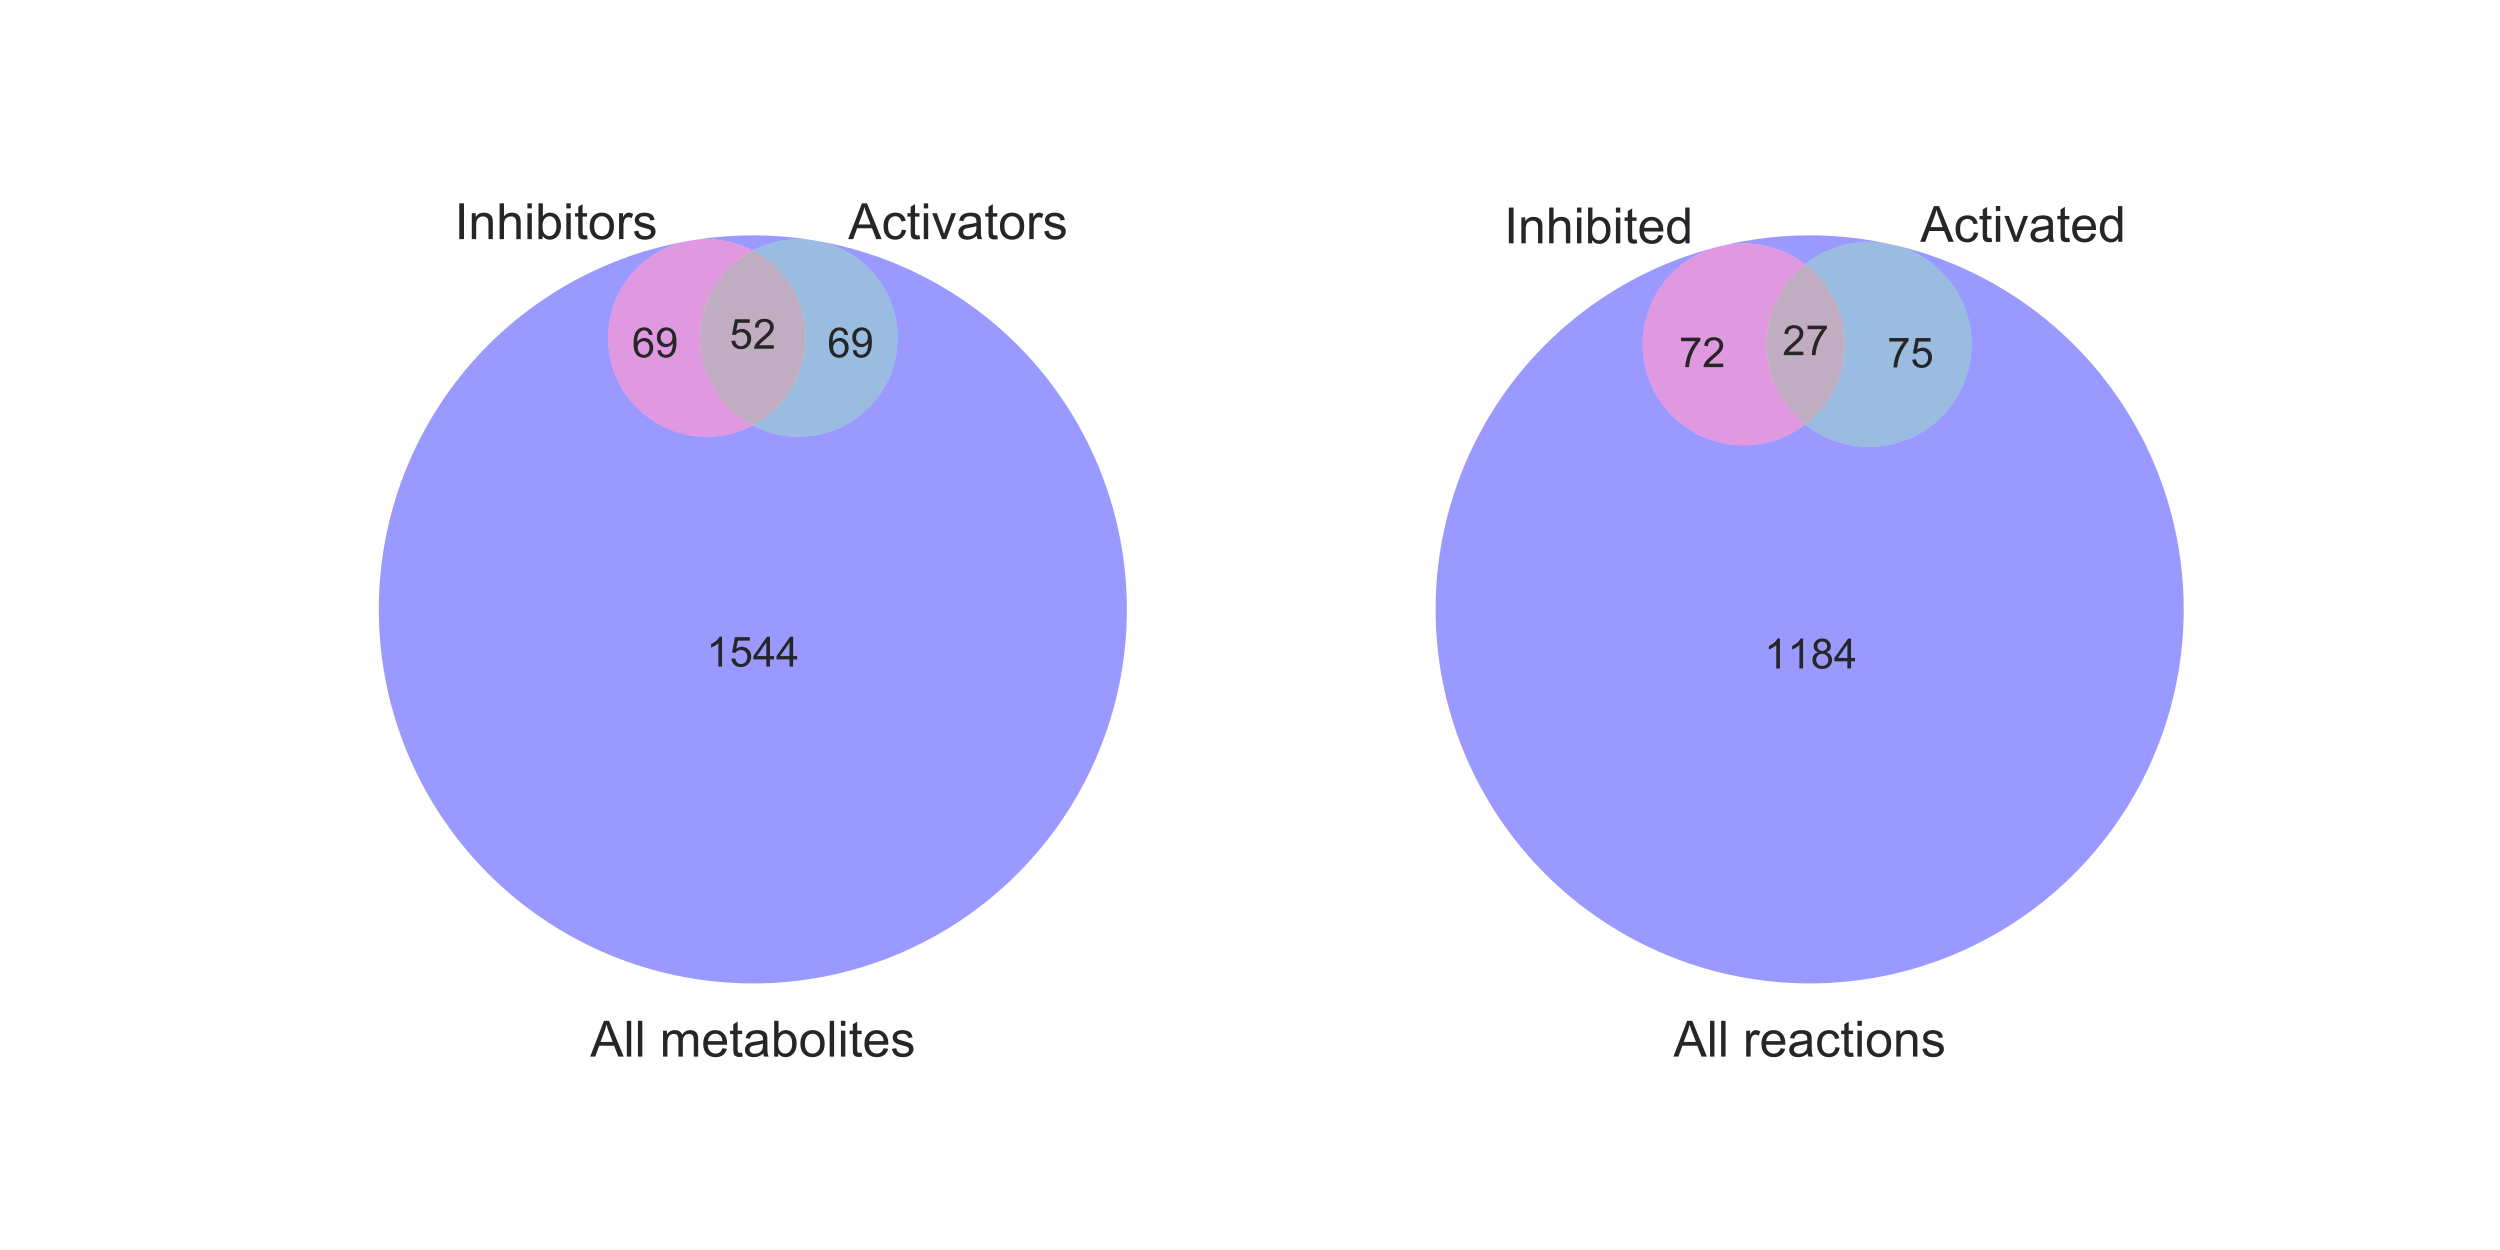 <?xml version="1.0" encoding="utf-8" standalone="no"?>
<!DOCTYPE svg PUBLIC "-//W3C//DTD SVG 1.1//EN"
  "http://www.w3.org/Graphics/SVG/1.1/DTD/svg11.dtd">
<!-- Created with matplotlib (http://matplotlib.org/) -->
<svg height="360pt" version="1.1" viewBox="0 0 720 360" width="720pt" xmlns="http://www.w3.org/2000/svg" xmlns:xlink="http://www.w3.org/1999/xlink">
 <defs>
  <style type="text/css">
*{stroke-linecap:butt;stroke-linejoin:round;stroke-miterlimit:100000;}
  </style>
 </defs>
 <g id="figure_1">
  <g id="patch_1">
   <path d="M 0 360 
L 720 360 
L 720 0 
L 0 0 
z
" style="fill:#ffffff;"/>
  </g>
  <g id="axes_1">
   <g id="patch_2">
    <path clip-path="url(#p9056d383b5)" d="M 200.029 69.092 
C 202.9 68.731 205.81 68.81 208.657 69.326 
C 211.505 69.843 214.257 70.791 216.818 72.137 
C 219.38 70.791 222.132 69.843 224.979 69.326 
C 227.826 68.81 230.736 68.731 233.607 69.092 
C 228.054 68.216 222.44 67.775 216.818 67.775 
C 211.196 67.775 205.583 68.216 200.029 69.092 
M 197.634 69.498 
C 184.511 71.872 171.944 76.663 160.571 83.626 
C 149.197 90.589 139.215 99.604 131.133 110.211 
C 123.051 120.818 117.008 132.834 113.313 145.647 
C 109.617 158.46 108.333 171.849 109.525 185.131 
C 110.717 198.413 114.365 211.359 120.284 223.309 
C 126.202 235.259 134.288 246.007 144.13 255.005 
C 153.972 264.003 165.4 271.096 177.831 275.922 
C 190.263 280.748 203.483 283.225 216.818 283.225 
C 230.154 283.225 243.374 280.748 255.805 275.922 
C 268.236 271.096 279.664 264.003 289.506 255.005 
C 299.348 246.007 307.434 235.259 313.353 223.309 
C 319.271 211.359 322.919 198.413 324.111 185.131 
C 325.304 171.849 324.019 158.46 320.324 145.647 
C 316.628 132.834 310.585 120.818 302.503 110.211 
C 294.421 99.604 284.439 90.589 273.066 83.626 
C 261.693 76.663 249.125 71.872 236.003 69.498 
C 239.978 70.347 243.725 72.038 246.991 74.456 
C 250.258 76.875 252.968 79.966 254.94 83.52 
C 256.912 87.074 258.1 91.009 258.424 95.061 
C 258.747 99.113 258.199 103.187 256.816 107.009 
C 255.433 110.831 253.247 114.312 250.406 117.219 
C 247.565 120.125 244.133 122.389 240.344 123.859 
C 236.554 125.328 232.493 125.968 228.435 125.736 
C 224.378 125.505 220.416 124.406 216.818 122.515 
C 213.22 124.406 209.259 125.505 205.201 125.736 
C 201.143 125.968 197.082 125.328 193.293 123.859 
C 189.503 122.389 186.072 120.125 183.23 117.219 
C 180.389 114.312 178.203 110.831 176.82 107.009 
C 175.437 103.187 174.889 99.113 175.213 95.061 
C 175.536 91.009 176.724 87.074 178.696 83.52 
C 180.668 79.966 183.379 76.875 186.645 74.456 
C 189.912 72.038 193.659 70.347 197.634 69.498 
" style="fill:#0000ff;opacity:0.4;"/>
   </g>
   <g id="patch_3">
    <path clip-path="url(#p9056d383b5)" d="M 216.818 72.137 
C 214.257 70.791 211.505 69.843 208.657 69.326 
C 205.81 68.81 202.9 68.731 200.029 69.092 
C 199.629 69.155 199.23 69.22 198.83 69.288 
C 198.431 69.356 198.032 69.425 197.634 69.498 
C 193.659 70.347 189.912 72.038 186.645 74.456 
C 183.379 76.875 180.668 79.966 178.696 83.52 
C 176.724 87.074 175.536 91.009 175.213 95.061 
C 174.889 99.113 175.437 103.187 176.82 107.009 
C 178.203 110.831 180.389 114.312 183.23 117.219 
C 186.072 120.125 189.503 122.389 193.293 123.859 
C 197.082 125.328 201.143 125.968 205.201 125.736 
C 209.259 125.505 213.22 124.406 216.818 122.515 
C 212.227 120.102 208.382 116.48 205.701 112.041 
C 203.019 107.601 201.601 102.512 201.601 97.326 
C 201.601 92.14 203.019 87.051 205.701 82.612 
C 208.382 78.173 212.227 74.55 216.818 72.137 
" style="fill:#b200b2;opacity:0.4;"/>
   </g>
   <g id="patch_4">
    <path clip-path="url(#p9056d383b5)" d="M 216.818 122.515 
C 220.416 124.406 224.378 125.505 228.435 125.736 
C 232.493 125.968 236.554 125.328 240.344 123.859 
C 244.133 122.389 247.565 120.125 250.406 117.219 
C 253.247 114.312 255.433 110.831 256.816 107.009 
C 258.199 103.187 258.747 99.113 258.424 95.061 
C 258.1 91.009 256.912 87.074 254.94 83.52 
C 252.968 79.966 250.258 76.875 246.991 74.456 
C 243.725 72.038 239.978 70.347 236.003 69.498 
C 235.604 69.425 235.205 69.356 234.806 69.288 
C 234.407 69.22 234.007 69.155 233.607 69.092 
C 230.736 68.731 227.826 68.81 224.979 69.326 
C 222.132 69.843 219.38 70.791 216.818 72.137 
C 221.409 74.55 225.254 78.173 227.936 82.612 
C 230.618 87.051 232.035 92.14 232.035 97.326 
C 232.035 102.512 230.618 107.601 227.936 112.041 
C 225.254 116.48 221.409 120.102 216.818 122.515 
" style="fill:#0059b2;opacity:0.4;"/>
   </g>
   <g id="patch_5">
    <path clip-path="url(#p9056d383b5)" d="M 216.818 122.515 
C 221.409 120.102 225.254 116.48 227.936 112.041 
C 230.618 107.601 232.035 102.512 232.035 97.326 
C 232.035 92.14 230.618 87.051 227.936 82.612 
C 225.254 78.173 221.409 74.55 216.818 72.137 
C 212.227 74.55 208.382 78.173 205.701 82.612 
C 203.019 87.051 201.601 92.14 201.601 97.326 
C 201.601 102.512 203.019 107.601 205.701 112.041 
C 208.382 116.48 212.227 120.102 216.818 122.515 
" style="fill:#663366;opacity:0.4;"/>
   </g>
   <g id="text_1">
    <!-- 1544 -->
    <defs>
     <path d="M 37.25 0 
L 28.469 0 
L 28.469 56 
Q 25.297 52.984 20.141 49.953 
Q 14.984 46.922 10.891 45.406 
L 10.891 53.906 
Q 18.266 57.375 23.781 62.297 
Q 29.297 67.234 31.594 71.875 
L 37.25 71.875 
z
" id="ArialMT-31"/>
     <path d="M 32.328 0 
L 32.328 17.141 
L 1.266 17.141 
L 1.266 25.203 
L 33.938 71.578 
L 41.109 71.578 
L 41.109 25.203 
L 50.781 25.203 
L 50.781 17.141 
L 41.109 17.141 
L 41.109 0 
z
M 32.328 25.203 
L 32.328 57.469 
L 9.906 25.203 
z
" id="ArialMT-34"/>
     <path d="M 4.156 18.75 
L 13.375 19.531 
Q 14.406 12.797 18.141 9.391 
Q 21.875 6 27.156 6 
Q 33.5 6 37.891 10.781 
Q 42.281 15.578 42.281 23.484 
Q 42.281 31 38.062 35.344 
Q 33.844 39.703 27 39.703 
Q 22.75 39.703 19.328 37.766 
Q 15.922 35.844 13.969 32.766 
L 5.719 33.844 
L 12.641 70.609 
L 48.25 70.609 
L 48.25 62.203 
L 19.672 62.203 
L 15.828 42.969 
Q 22.266 47.469 29.344 47.469 
Q 38.719 47.469 45.156 40.969 
Q 51.609 34.469 51.609 24.266 
Q 51.609 14.547 45.953 7.469 
Q 39.062 -1.219 27.156 -1.219 
Q 17.391 -1.219 11.203 4.25 
Q 5.031 9.719 4.156 18.75 
" id="ArialMT-35"/>
    </defs>
    <g style="fill:#262626;" transform="translate(203.472 191.968)scale(0.12 -0.12)">
     <use xlink:href="#ArialMT-31"/>
     <use x="55.615" xlink:href="#ArialMT-35"/>
     <use x="111.23" xlink:href="#ArialMT-34"/>
     <use x="166.846" xlink:href="#ArialMT-34"/>
    </g>
   </g>
   <g id="text_2">
    <!-- 69 -->
    <defs>
     <path d="M 5.469 16.547 
L 13.922 17.328 
Q 14.984 11.375 18.016 8.688 
Q 21.047 6 25.781 6 
Q 29.828 6 32.875 7.859 
Q 35.938 9.719 37.891 12.812 
Q 39.844 15.922 41.156 21.188 
Q 42.484 26.469 42.484 31.938 
Q 42.484 32.516 42.438 33.688 
Q 39.797 29.5 35.234 26.875 
Q 30.672 24.266 25.344 24.266 
Q 16.453 24.266 10.297 30.703 
Q 4.156 37.156 4.156 47.703 
Q 4.156 58.594 10.578 65.234 
Q 17 71.875 26.656 71.875 
Q 33.641 71.875 39.422 68.109 
Q 45.219 64.359 48.219 57.391 
Q 51.219 50.438 51.219 37.25 
Q 51.219 23.531 48.234 15.406 
Q 45.266 7.281 39.375 3.031 
Q 33.5 -1.219 25.594 -1.219 
Q 17.188 -1.219 11.859 3.438 
Q 6.547 8.109 5.469 16.547 
M 41.453 48.141 
Q 41.453 55.719 37.422 60.156 
Q 33.406 64.594 27.734 64.594 
Q 21.875 64.594 17.531 59.812 
Q 13.188 55.031 13.188 47.406 
Q 13.188 40.578 17.312 36.297 
Q 21.438 32.031 27.484 32.031 
Q 33.594 32.031 37.516 36.297 
Q 41.453 40.578 41.453 48.141 
" id="ArialMT-39"/>
     <path d="M 49.75 54.047 
L 41.016 53.375 
Q 39.844 58.547 37.703 60.891 
Q 34.125 64.656 28.906 64.656 
Q 24.703 64.656 21.531 62.312 
Q 17.391 59.281 14.984 53.469 
Q 12.594 47.656 12.5 36.922 
Q 15.672 41.75 20.266 44.094 
Q 24.859 46.438 29.891 46.438 
Q 38.672 46.438 44.844 39.969 
Q 51.031 33.5 51.031 23.25 
Q 51.031 16.5 48.125 10.719 
Q 45.219 4.938 40.141 1.859 
Q 35.062 -1.219 28.609 -1.219 
Q 17.625 -1.219 10.688 6.859 
Q 3.766 14.938 3.766 33.5 
Q 3.766 54.25 11.422 63.672 
Q 18.109 71.875 29.438 71.875 
Q 37.891 71.875 43.281 67.141 
Q 48.688 62.406 49.75 54.047 
M 13.875 23.188 
Q 13.875 18.656 15.797 14.5 
Q 17.719 10.359 21.188 8.172 
Q 24.656 6 28.469 6 
Q 34.031 6 38.031 10.484 
Q 42.047 14.984 42.047 22.703 
Q 42.047 30.125 38.078 34.391 
Q 34.125 38.672 28.125 38.672 
Q 22.172 38.672 18.016 34.391 
Q 13.875 30.125 13.875 23.188 
" id="ArialMT-36"/>
    </defs>
    <g style="fill:#262626;" transform="translate(182.004 102.901)scale(0.12 -0.12)">
     <use xlink:href="#ArialMT-36"/>
     <use x="55.615" xlink:href="#ArialMT-39"/>
    </g>
   </g>
   <g id="text_3">
    <!-- 69 -->
    <g style="fill:#262626;" transform="translate(238.286 102.901)scale(0.12 -0.12)">
     <use xlink:href="#ArialMT-36"/>
     <use x="55.615" xlink:href="#ArialMT-39"/>
    </g>
   </g>
   <g id="text_4">
    <!-- 52 -->
    <defs>
     <path d="M 50.344 8.453 
L 50.344 0 
L 3.031 0 
Q 2.938 3.172 4.047 6.109 
Q 5.859 10.938 9.828 15.625 
Q 13.812 20.312 21.344 26.469 
Q 33.016 36.031 37.109 41.625 
Q 41.219 47.219 41.219 52.203 
Q 41.219 57.422 37.469 61 
Q 33.734 64.594 27.734 64.594 
Q 21.391 64.594 17.578 60.781 
Q 13.766 56.984 13.719 50.25 
L 4.688 51.172 
Q 5.609 61.281 11.656 66.578 
Q 17.719 71.875 27.938 71.875 
Q 38.234 71.875 44.234 66.156 
Q 50.25 60.453 50.25 52 
Q 50.25 47.703 48.484 43.547 
Q 46.734 39.406 42.656 34.812 
Q 38.578 30.219 29.109 22.219 
Q 21.188 15.578 18.938 13.203 
Q 16.703 10.844 15.234 8.453 
z
" id="ArialMT-32"/>
    </defs>
    <g style="fill:#262626;" transform="translate(210.145 100.428)scale(0.12 -0.12)">
     <use xlink:href="#ArialMT-35"/>
     <use x="55.615" xlink:href="#ArialMT-32"/>
    </g>
   </g>
   <g id="text_5">
    <!-- Inhibitors -->
    <defs>
     <path d="M 9.328 0 
L 9.328 71.578 
L 18.797 71.578 
L 18.797 0 
z
" id="ArialMT-49"/>
     <path d="M 14.703 0 
L 6.547 0 
L 6.547 71.578 
L 15.328 71.578 
L 15.328 46.047 
Q 20.906 53.031 29.547 53.031 
Q 34.328 53.031 38.594 51.094 
Q 42.875 49.172 45.625 45.672 
Q 48.391 42.188 49.953 37.25 
Q 51.516 32.328 51.516 26.703 
Q 51.516 13.375 44.922 6.094 
Q 38.328 -1.172 29.109 -1.172 
Q 19.922 -1.172 14.703 6.5 
z
M 14.594 26.312 
Q 14.594 17 17.141 12.844 
Q 21.297 6.062 28.375 6.062 
Q 34.125 6.062 38.328 11.062 
Q 42.531 16.062 42.531 25.984 
Q 42.531 36.141 38.5 40.969 
Q 34.469 45.797 28.766 45.797 
Q 23 45.797 18.797 40.797 
Q 14.594 35.797 14.594 26.312 
" id="ArialMT-62"/>
     <path d="M 25.781 7.859 
L 27.047 0.094 
Q 23.344 -0.688 20.406 -0.688 
Q 15.625 -0.688 12.984 0.828 
Q 10.359 2.344 9.281 4.812 
Q 8.203 7.281 8.203 15.188 
L 8.203 45.016 
L 1.766 45.016 
L 1.766 51.859 
L 8.203 51.859 
L 8.203 64.703 
L 16.938 69.969 
L 16.938 51.859 
L 25.781 51.859 
L 25.781 45.016 
L 16.938 45.016 
L 16.938 14.703 
Q 16.938 10.938 17.406 9.859 
Q 17.875 8.797 18.922 8.156 
Q 19.969 7.516 21.922 7.516 
Q 23.391 7.516 25.781 7.859 
" id="ArialMT-74"/>
     <path d="M 6.641 61.469 
L 6.641 71.578 
L 15.438 71.578 
L 15.438 61.469 
z
M 6.641 0 
L 6.641 51.859 
L 15.438 51.859 
L 15.438 0 
z
" id="ArialMT-69"/>
     <path d="M 6.594 0 
L 6.594 71.578 
L 15.375 71.578 
L 15.375 45.906 
Q 21.531 53.031 30.906 53.031 
Q 36.672 53.031 40.922 50.75 
Q 45.172 48.484 47 44.484 
Q 48.828 40.484 48.828 32.859 
L 48.828 0 
L 40.047 0 
L 40.047 32.859 
Q 40.047 39.453 37.188 42.453 
Q 34.328 45.453 29.109 45.453 
Q 25.203 45.453 21.75 43.422 
Q 18.312 41.406 16.844 37.938 
Q 15.375 34.469 15.375 28.375 
L 15.375 0 
z
" id="ArialMT-68"/>
     <path d="M 6.5 0 
L 6.5 51.859 
L 14.406 51.859 
L 14.406 44 
Q 17.438 49.516 20 51.266 
Q 22.562 53.031 25.641 53.031 
Q 30.078 53.031 34.672 50.203 
L 31.641 42.047 
Q 28.422 43.953 25.203 43.953 
Q 22.312 43.953 20.016 42.219 
Q 17.719 40.484 16.75 37.406 
Q 15.281 32.719 15.281 27.156 
L 15.281 0 
z
" id="ArialMT-72"/>
     <path d="M 3.078 15.484 
L 11.766 16.844 
Q 12.5 11.625 15.844 8.844 
Q 19.188 6.062 25.203 6.062 
Q 31.25 6.062 34.172 8.516 
Q 37.109 10.984 37.109 14.312 
Q 37.109 17.281 34.516 19 
Q 32.719 20.172 25.531 21.969 
Q 15.875 24.422 12.141 26.203 
Q 8.406 27.984 6.469 31.125 
Q 4.547 34.281 4.547 38.094 
Q 4.547 41.547 6.125 44.5 
Q 7.719 47.469 10.453 49.422 
Q 12.5 50.922 16.031 51.969 
Q 19.578 53.031 23.641 53.031 
Q 29.734 53.031 34.344 51.266 
Q 38.969 49.516 41.156 46.5 
Q 43.359 43.5 44.188 38.484 
L 35.594 37.312 
Q 35.016 41.312 32.203 43.547 
Q 29.391 45.797 24.266 45.797 
Q 18.219 45.797 15.625 43.797 
Q 13.031 41.797 13.031 39.109 
Q 13.031 37.406 14.109 36.031 
Q 15.188 34.625 17.484 33.688 
Q 18.797 33.203 25.25 31.453 
Q 34.578 28.953 38.25 27.359 
Q 41.938 25.781 44.031 22.75 
Q 46.141 19.734 46.141 15.234 
Q 46.141 10.844 43.578 6.953 
Q 41.016 3.078 36.172 0.953 
Q 31.344 -1.172 25.25 -1.172 
Q 15.141 -1.172 9.844 3.031 
Q 4.547 7.234 3.078 15.484 
" id="ArialMT-73"/>
     <path d="M 3.328 25.922 
Q 3.328 40.328 11.328 47.266 
Q 18.016 53.031 27.641 53.031 
Q 38.328 53.031 45.109 46.016 
Q 51.906 39.016 51.906 26.656 
Q 51.906 16.656 48.906 10.906 
Q 45.906 5.172 40.156 2 
Q 34.422 -1.172 27.641 -1.172 
Q 16.75 -1.172 10.031 5.812 
Q 3.328 12.797 3.328 25.922 
M 12.359 25.922 
Q 12.359 15.969 16.703 11.016 
Q 21.047 6.062 27.641 6.062 
Q 34.188 6.062 38.531 11.031 
Q 42.875 16.016 42.875 26.219 
Q 42.875 35.844 38.5 40.797 
Q 34.125 45.75 27.641 45.75 
Q 21.047 45.75 16.703 40.812 
Q 12.359 35.891 12.359 25.922 
" id="ArialMT-6f"/>
     <path d="M 6.594 0 
L 6.594 51.859 
L 14.5 51.859 
L 14.5 44.484 
Q 20.219 53.031 31 53.031 
Q 35.688 53.031 39.625 51.344 
Q 43.562 49.656 45.516 46.922 
Q 47.469 44.188 48.25 40.438 
Q 48.734 37.984 48.734 31.891 
L 48.734 0 
L 39.938 0 
L 39.938 31.547 
Q 39.938 36.922 38.906 39.578 
Q 37.891 42.234 35.281 43.812 
Q 32.672 45.406 29.156 45.406 
Q 23.531 45.406 19.453 41.844 
Q 15.375 38.281 15.375 28.328 
L 15.375 0 
z
" id="ArialMT-6e"/>
    </defs>
    <g style="fill:#262626;" transform="translate(130.925 68.87)scale(0.144 -0.144)">
     <use xlink:href="#ArialMT-49"/>
     <use x="27.783" xlink:href="#ArialMT-6e"/>
     <use x="83.398" xlink:href="#ArialMT-68"/>
     <use x="139.014" xlink:href="#ArialMT-69"/>
     <use x="161.23" xlink:href="#ArialMT-62"/>
     <use x="216.846" xlink:href="#ArialMT-69"/>
     <use x="239.062" xlink:href="#ArialMT-74"/>
     <use x="266.846" xlink:href="#ArialMT-6f"/>
     <use x="322.461" xlink:href="#ArialMT-72"/>
     <use x="355.762" xlink:href="#ArialMT-73"/>
    </g>
   </g>
   <g id="text_6">
    <!-- Activators -->
    <defs>
     <path d="M -0.141 0 
L 27.344 71.578 
L 37.547 71.578 
L 66.844 0 
L 56.062 0 
L 47.703 21.688 
L 17.781 21.688 
L 9.906 0 
z
M 20.516 29.391 
L 44.781 29.391 
L 37.312 49.219 
Q 33.891 58.25 32.234 64.062 
Q 30.859 57.172 28.375 50.391 
z
" id="ArialMT-41"/>
     <path d="M 40.438 19 
L 49.078 17.875 
Q 47.656 8.938 41.812 3.875 
Q 35.984 -1.172 27.484 -1.172 
Q 16.844 -1.172 10.375 5.781 
Q 3.906 12.75 3.906 25.734 
Q 3.906 34.125 6.688 40.422 
Q 9.469 46.734 15.156 49.875 
Q 20.844 53.031 27.547 53.031 
Q 35.984 53.031 41.359 48.75 
Q 46.734 44.484 48.25 36.625 
L 39.703 35.297 
Q 38.484 40.531 35.375 43.156 
Q 32.281 45.797 27.875 45.797 
Q 21.234 45.797 17.078 41.031 
Q 12.938 36.281 12.938 25.984 
Q 12.938 15.531 16.938 10.797 
Q 20.953 6.062 27.391 6.062 
Q 32.562 6.062 36.031 9.234 
Q 39.5 12.406 40.438 19 
" id="ArialMT-63"/>
     <path d="M 21 0 
L 1.266 51.859 
L 10.547 51.859 
L 21.688 20.797 
Q 23.484 15.766 25 10.359 
Q 26.172 14.453 28.266 20.219 
L 39.797 51.859 
L 48.828 51.859 
L 29.203 0 
z
" id="ArialMT-76"/>
     <path d="M 40.438 6.391 
Q 35.547 2.25 31.031 0.531 
Q 26.516 -1.172 21.344 -1.172 
Q 12.797 -1.172 8.203 3 
Q 3.609 7.172 3.609 13.672 
Q 3.609 17.484 5.344 20.625 
Q 7.078 23.781 9.891 25.688 
Q 12.703 27.594 16.219 28.562 
Q 18.797 29.25 24.031 29.891 
Q 34.672 31.156 39.703 32.906 
Q 39.75 34.719 39.75 35.203 
Q 39.75 40.578 37.25 42.781 
Q 33.891 45.75 27.25 45.75 
Q 21.047 45.75 18.094 43.578 
Q 15.141 41.406 13.719 35.891 
L 5.125 37.062 
Q 6.297 42.578 8.984 45.969 
Q 11.672 49.359 16.75 51.188 
Q 21.828 53.031 28.516 53.031 
Q 35.156 53.031 39.297 51.469 
Q 43.453 49.906 45.406 47.531 
Q 47.359 45.172 48.141 41.547 
Q 48.578 39.312 48.578 33.453 
L 48.578 21.734 
Q 48.578 9.469 49.141 6.219 
Q 49.703 2.984 51.375 0 
L 42.188 0 
Q 40.828 2.734 40.438 6.391 
M 39.703 26.031 
Q 34.906 24.078 25.344 22.703 
Q 19.922 21.922 17.672 20.938 
Q 15.438 19.969 14.203 18.094 
Q 12.984 16.219 12.984 13.922 
Q 12.984 10.406 15.641 8.062 
Q 18.312 5.719 23.438 5.719 
Q 28.516 5.719 32.469 7.938 
Q 36.422 10.156 38.281 14.016 
Q 39.703 17 39.703 22.797 
z
" id="ArialMT-61"/>
    </defs>
    <g style="fill:#262626;" transform="translate(244.286 68.87)scale(0.144 -0.144)">
     <use xlink:href="#ArialMT-41"/>
     <use x="66.699" xlink:href="#ArialMT-63"/>
     <use x="116.699" xlink:href="#ArialMT-74"/>
     <use x="144.482" xlink:href="#ArialMT-69"/>
     <use x="166.699" xlink:href="#ArialMT-76"/>
     <use x="216.699" xlink:href="#ArialMT-61"/>
     <use x="272.314" xlink:href="#ArialMT-74"/>
     <use x="300.098" xlink:href="#ArialMT-6f"/>
     <use x="355.713" xlink:href="#ArialMT-72"/>
     <use x="389.014" xlink:href="#ArialMT-73"/>
    </g>
   </g>
   <g id="text_7">
    <!-- All metabolites -->
    <defs>
     <path d="M 6.391 0 
L 6.391 71.578 
L 15.188 71.578 
L 15.188 0 
z
" id="ArialMT-6c"/>
     <path d="M 6.594 0 
L 6.594 51.859 
L 14.453 51.859 
L 14.453 44.578 
Q 16.891 48.391 20.938 50.703 
Q 25 53.031 30.172 53.031 
Q 35.938 53.031 39.625 50.641 
Q 43.312 48.25 44.828 43.953 
Q 50.984 53.031 60.844 53.031 
Q 68.562 53.031 72.703 48.75 
Q 76.859 44.484 76.859 35.594 
L 76.859 0 
L 68.109 0 
L 68.109 32.672 
Q 68.109 37.938 67.25 40.25 
Q 66.406 42.578 64.156 43.984 
Q 61.922 45.406 58.891 45.406 
Q 53.422 45.406 49.797 41.766 
Q 46.188 38.141 46.188 30.125 
L 46.188 0 
L 37.406 0 
L 37.406 33.688 
Q 37.406 39.547 35.25 42.469 
Q 33.109 45.406 28.219 45.406 
Q 24.516 45.406 21.359 43.453 
Q 18.219 41.5 16.797 37.734 
Q 15.375 33.984 15.375 26.906 
L 15.375 0 
z
" id="ArialMT-6d"/>
     <path d="M 42.094 16.703 
L 51.172 15.578 
Q 49.031 7.625 43.219 3.219 
Q 37.406 -1.172 28.375 -1.172 
Q 17 -1.172 10.328 5.828 
Q 3.656 12.844 3.656 25.484 
Q 3.656 38.578 10.391 45.797 
Q 17.141 53.031 27.875 53.031 
Q 38.281 53.031 44.875 45.953 
Q 51.469 38.875 51.469 26.031 
Q 51.469 25.25 51.422 23.688 
L 12.75 23.688 
Q 13.234 15.141 17.578 10.594 
Q 21.922 6.062 28.422 6.062 
Q 33.25 6.062 36.672 8.594 
Q 40.094 11.141 42.094 16.703 
M 13.234 30.906 
L 42.188 30.906 
Q 41.609 37.453 38.875 40.719 
Q 34.672 45.797 27.984 45.797 
Q 21.922 45.797 17.797 41.75 
Q 13.672 37.703 13.234 30.906 
" id="ArialMT-65"/>
     <path id="ArialMT-20"/>
    </defs>
    <g style="fill:#262626;" transform="translate(169.999 304.304)scale(0.144 -0.144)">
     <use xlink:href="#ArialMT-41"/>
     <use x="66.699" xlink:href="#ArialMT-6c"/>
     <use x="88.916" xlink:href="#ArialMT-6c"/>
     <use x="111.133" xlink:href="#ArialMT-20"/>
     <use x="138.916" xlink:href="#ArialMT-6d"/>
     <use x="222.217" xlink:href="#ArialMT-65"/>
     <use x="277.832" xlink:href="#ArialMT-74"/>
     <use x="305.615" xlink:href="#ArialMT-61"/>
     <use x="361.23" xlink:href="#ArialMT-62"/>
     <use x="416.846" xlink:href="#ArialMT-6f"/>
     <use x="472.461" xlink:href="#ArialMT-6c"/>
     <use x="494.678" xlink:href="#ArialMT-69"/>
     <use x="516.895" xlink:href="#ArialMT-74"/>
     <use x="544.678" xlink:href="#ArialMT-65"/>
     <use x="600.293" xlink:href="#ArialMT-73"/>
    </g>
   </g>
  </g>
  <g id="axes_2">
   <g id="patch_6">
    <path clip-path="url(#pa49a500414)" d="M 496.36 70.674 
C 500.439 69.841 504.649 69.893 508.706 70.826 
C 512.763 71.76 516.572 73.554 519.876 76.086 
C 523.164 73.465 526.973 71.577 531.049 70.547 
C 535.125 69.518 539.374 69.37 543.512 70.115 
C 535.753 68.471 527.836 67.689 519.905 67.783 
C 511.974 67.877 504.078 68.847 496.36 70.674 
M 493.967 71.27 
C 481.347 74.565 469.43 80.125 458.797 87.678 
C 448.164 95.231 438.99 104.653 431.724 115.485 
C 424.457 126.316 419.218 138.377 416.262 151.08 
C 413.305 163.784 412.68 176.919 414.417 189.846 
C 416.154 202.772 420.224 215.277 426.429 226.749 
C 432.634 238.221 440.871 248.472 450.739 257.001 
C 460.607 265.53 471.942 272.196 484.192 276.675 
C 496.442 281.153 509.404 283.37 522.446 283.217 
C 535.488 283.064 548.394 280.544 560.535 275.779 
C 572.677 271.014 583.853 264.084 593.518 255.326 
C 603.182 246.567 611.177 236.126 617.111 224.512 
C 623.045 212.897 626.821 200.3 628.254 187.337 
C 629.687 174.373 628.754 161.256 625.5 148.625 
C 622.246 135.995 616.725 124.06 609.207 113.402 
C 601.688 102.744 592.296 93.54 581.489 86.238 
C 570.681 78.937 558.637 73.658 545.943 70.66 
C 550.18 71.799 554.111 73.868 557.448 76.716 
C 560.785 79.565 563.445 83.122 565.235 87.127 
C 567.025 91.133 567.899 95.488 567.795 99.874 
C 567.691 104.26 566.61 108.568 564.631 112.484 
C 562.653 116.4 559.826 119.826 556.357 122.513 
C 552.889 125.199 548.864 127.079 544.578 128.015 
C 540.292 128.951 535.85 128.92 531.577 127.924 
C 527.304 126.928 523.307 124.991 519.876 122.257 
C 516.487 124.854 512.568 126.673 508.397 127.586 
C 504.225 128.498 499.904 128.48 495.74 127.535 
C 491.577 126.589 487.672 124.738 484.304 122.113 
C 480.936 119.489 478.187 116.154 476.253 112.348 
C 474.318 108.541 473.246 104.355 473.111 100.088 
C 472.977 95.82 473.784 91.575 475.474 87.654 
C 477.165 83.733 479.699 80.232 482.895 77.401 
C 486.09 74.569 489.871 72.476 493.967 71.27 
" style="fill:#0000ff;opacity:0.4;"/>
   </g>
   <g id="patch_7">
    <path clip-path="url(#pa49a500414)" d="M 519.876 76.086 
C 516.572 73.554 512.763 71.76 508.706 70.826 
C 504.649 69.893 500.439 69.841 496.36 70.674 
C 495.96 70.769 495.561 70.866 495.162 70.965 
C 494.763 71.064 494.365 71.166 493.967 71.27 
C 489.871 72.476 486.09 74.569 482.895 77.401 
C 479.699 80.232 477.165 83.733 475.474 87.654 
C 473.784 91.575 472.977 95.82 473.111 100.088 
C 473.246 104.355 474.318 108.541 476.253 112.348 
C 478.187 116.154 480.936 119.489 484.304 122.113 
C 487.672 124.738 491.577 126.589 495.74 127.535 
C 499.904 128.48 504.225 128.498 508.397 127.586 
C 512.568 126.673 516.487 124.854 519.876 122.257 
C 516.408 119.491 513.606 115.98 511.681 111.983 
C 509.756 107.987 508.757 103.607 508.757 99.171 
C 508.757 94.735 509.756 90.356 511.681 86.359 
C 513.606 82.363 516.408 78.851 519.876 76.086 
" style="fill:#b200b2;opacity:0.4;"/>
   </g>
   <g id="patch_8">
    <path clip-path="url(#pa49a500414)" d="M 519.876 122.257 
C 523.307 124.991 527.304 126.928 531.577 127.924 
C 535.85 128.92 540.292 128.951 544.578 128.015 
C 548.864 127.079 552.889 125.199 556.357 122.513 
C 559.826 119.826 562.653 116.4 564.631 112.484 
C 566.61 108.568 567.691 104.26 567.795 99.874 
C 567.899 95.488 567.025 91.133 565.235 87.127 
C 563.445 83.122 560.785 79.565 557.448 76.716 
C 554.111 73.868 550.18 71.799 545.943 70.66 
C 545.539 70.565 545.135 70.471 544.729 70.381 
C 544.324 70.29 543.918 70.201 543.512 70.115 
C 539.374 69.37 535.125 69.518 531.049 70.547 
C 526.973 71.577 523.164 73.465 519.876 76.086 
C 523.419 78.802 526.29 82.297 528.265 86.3 
C 530.241 90.303 531.269 94.707 531.269 99.171 
C 531.269 103.635 530.241 108.04 528.265 112.043 
C 526.29 116.046 523.419 119.541 519.876 122.257 
" style="fill:#0059b2;opacity:0.4;"/>
   </g>
   <g id="patch_9">
    <path clip-path="url(#pa49a500414)" d="M 519.876 122.257 
C 523.419 119.541 526.29 116.046 528.265 112.043 
C 530.241 108.04 531.269 103.635 531.269 99.171 
C 531.269 94.707 530.241 90.303 528.265 86.3 
C 526.29 82.297 523.419 78.802 519.876 76.086 
C 516.408 78.851 513.606 82.363 511.681 86.359 
C 509.756 90.356 508.757 94.735 508.757 99.171 
C 508.757 103.607 509.756 107.987 511.681 111.983 
C 513.606 115.98 516.408 119.491 519.876 122.257 
" style="fill:#663366;opacity:0.4;"/>
   </g>
   <g id="text_8">
    <!-- 1184 -->
    <defs>
     <path d="M 17.672 38.812 
Q 12.203 40.828 9.562 44.531 
Q 6.938 48.25 6.938 53.422 
Q 6.938 61.234 12.547 66.547 
Q 18.172 71.875 27.484 71.875 
Q 36.859 71.875 42.578 66.422 
Q 48.297 60.984 48.297 53.172 
Q 48.297 48.188 45.672 44.5 
Q 43.062 40.828 37.75 38.812 
Q 44.344 36.672 47.781 31.875 
Q 51.219 27.094 51.219 20.453 
Q 51.219 11.281 44.719 5.031 
Q 38.234 -1.219 27.641 -1.219 
Q 17.047 -1.219 10.547 5.047 
Q 4.047 11.328 4.047 20.703 
Q 4.047 27.688 7.594 32.391 
Q 11.141 37.109 17.672 38.812 
M 15.922 53.719 
Q 15.922 48.641 19.188 45.406 
Q 22.469 42.188 27.688 42.188 
Q 32.766 42.188 36.016 45.375 
Q 39.266 48.578 39.266 53.219 
Q 39.266 58.062 35.906 61.359 
Q 32.562 64.656 27.594 64.656 
Q 22.562 64.656 19.234 61.422 
Q 15.922 58.203 15.922 53.719 
M 13.094 20.656 
Q 13.094 16.891 14.875 13.375 
Q 16.656 9.859 20.172 7.922 
Q 23.688 6 27.734 6 
Q 34.031 6 38.125 10.047 
Q 42.234 14.109 42.234 20.359 
Q 42.234 26.703 38.016 30.859 
Q 33.797 35.016 27.438 35.016 
Q 21.234 35.016 17.156 30.906 
Q 13.094 26.812 13.094 20.656 
" id="ArialMT-38"/>
    </defs>
    <g style="fill:#262626;" transform="translate(508.153 192.514)scale(0.12 -0.12)">
     <use xlink:href="#ArialMT-31"/>
     <use x="55.506" xlink:href="#ArialMT-31"/>
     <use x="111.121" xlink:href="#ArialMT-38"/>
     <use x="166.736" xlink:href="#ArialMT-34"/>
    </g>
   </g>
   <g id="text_9">
    <!-- 72 -->
    <defs>
     <path d="M 4.734 62.203 
L 4.734 70.656 
L 51.078 70.656 
L 51.078 63.812 
Q 44.234 56.547 37.516 44.484 
Q 30.812 32.422 27.156 19.672 
Q 24.516 10.688 23.781 0 
L 14.75 0 
Q 14.891 8.453 18.062 20.406 
Q 21.234 32.375 27.172 43.484 
Q 33.109 54.594 39.797 62.203 
z
" id="ArialMT-37"/>
    </defs>
    <g style="fill:#262626;" transform="translate(483.579 105.726)scale(0.12 -0.12)">
     <use xlink:href="#ArialMT-37"/>
     <use x="55.615" xlink:href="#ArialMT-32"/>
    </g>
   </g>
   <g id="text_10">
    <!-- 75 -->
    <g style="fill:#262626;" transform="translate(543.546 105.829)scale(0.12 -0.12)">
     <use xlink:href="#ArialMT-37"/>
     <use x="55.615" xlink:href="#ArialMT-35"/>
    </g>
   </g>
   <g id="text_11">
    <!-- 27 -->
    <g style="fill:#262626;" transform="translate(513.34 102.273)scale(0.12 -0.12)">
     <use xlink:href="#ArialMT-32"/>
     <use x="55.615" xlink:href="#ArialMT-37"/>
    </g>
   </g>
   <g id="text_12">
    <!-- Inhibited -->
    <defs>
     <path d="M 40.234 0 
L 40.234 6.547 
Q 35.297 -1.172 25.734 -1.172 
Q 19.531 -1.172 14.328 2.25 
Q 9.125 5.672 6.266 11.797 
Q 3.422 17.922 3.422 25.875 
Q 3.422 33.641 6 39.969 
Q 8.594 46.297 13.766 49.656 
Q 18.953 53.031 25.344 53.031 
Q 30.031 53.031 33.688 51.047 
Q 37.359 49.078 39.656 45.906 
L 39.656 71.578 
L 48.391 71.578 
L 48.391 0 
z
M 12.453 25.875 
Q 12.453 15.922 16.641 10.984 
Q 20.844 6.062 26.562 6.062 
Q 32.328 6.062 36.344 10.766 
Q 40.375 15.484 40.375 25.141 
Q 40.375 35.797 36.266 40.766 
Q 32.172 45.75 26.172 45.75 
Q 20.312 45.75 16.375 40.969 
Q 12.453 36.188 12.453 25.875 
" id="ArialMT-64"/>
    </defs>
    <g style="fill:#262626;" transform="translate(433.201 70.085)scale(0.144 -0.144)">
     <use xlink:href="#ArialMT-49"/>
     <use x="27.783" xlink:href="#ArialMT-6e"/>
     <use x="83.398" xlink:href="#ArialMT-68"/>
     <use x="139.014" xlink:href="#ArialMT-69"/>
     <use x="161.23" xlink:href="#ArialMT-62"/>
     <use x="216.846" xlink:href="#ArialMT-69"/>
     <use x="239.062" xlink:href="#ArialMT-74"/>
     <use x="266.846" xlink:href="#ArialMT-65"/>
     <use x="322.461" xlink:href="#ArialMT-64"/>
    </g>
   </g>
   <g id="text_13">
    <!-- Activated -->
    <g style="fill:#262626;" transform="translate(553.042 69.648)scale(0.144 -0.144)">
     <use xlink:href="#ArialMT-41"/>
     <use x="66.699" xlink:href="#ArialMT-63"/>
     <use x="116.699" xlink:href="#ArialMT-74"/>
     <use x="144.482" xlink:href="#ArialMT-69"/>
     <use x="166.699" xlink:href="#ArialMT-76"/>
     <use x="216.699" xlink:href="#ArialMT-61"/>
     <use x="272.314" xlink:href="#ArialMT-74"/>
     <use x="300.098" xlink:href="#ArialMT-65"/>
     <use x="355.713" xlink:href="#ArialMT-64"/>
    </g>
   </g>
   <g id="text_14">
    <!-- All reactions -->
    <g style="fill:#262626;" transform="translate(481.967 304.304)scale(0.144 -0.144)">
     <use xlink:href="#ArialMT-41"/>
     <use x="66.699" xlink:href="#ArialMT-6c"/>
     <use x="88.916" xlink:href="#ArialMT-6c"/>
     <use x="111.133" xlink:href="#ArialMT-20"/>
     <use x="138.916" xlink:href="#ArialMT-72"/>
     <use x="172.217" xlink:href="#ArialMT-65"/>
     <use x="227.832" xlink:href="#ArialMT-61"/>
     <use x="283.447" xlink:href="#ArialMT-63"/>
     <use x="333.447" xlink:href="#ArialMT-74"/>
     <use x="361.23" xlink:href="#ArialMT-69"/>
     <use x="383.447" xlink:href="#ArialMT-6f"/>
     <use x="439.062" xlink:href="#ArialMT-6e"/>
     <use x="494.678" xlink:href="#ArialMT-73"/>
    </g>
   </g>
  </g>
 </g>
 <defs>
  <clipPath id="p9056d383b5">
   <rect height="253.636" width="253.636" x="90.0" y="48.682"/>
  </clipPath>
  <clipPath id="pa49a500414">
   <rect height="253.636" width="253.636" x="394.364" y="48.682"/>
  </clipPath>
 </defs>
</svg>
